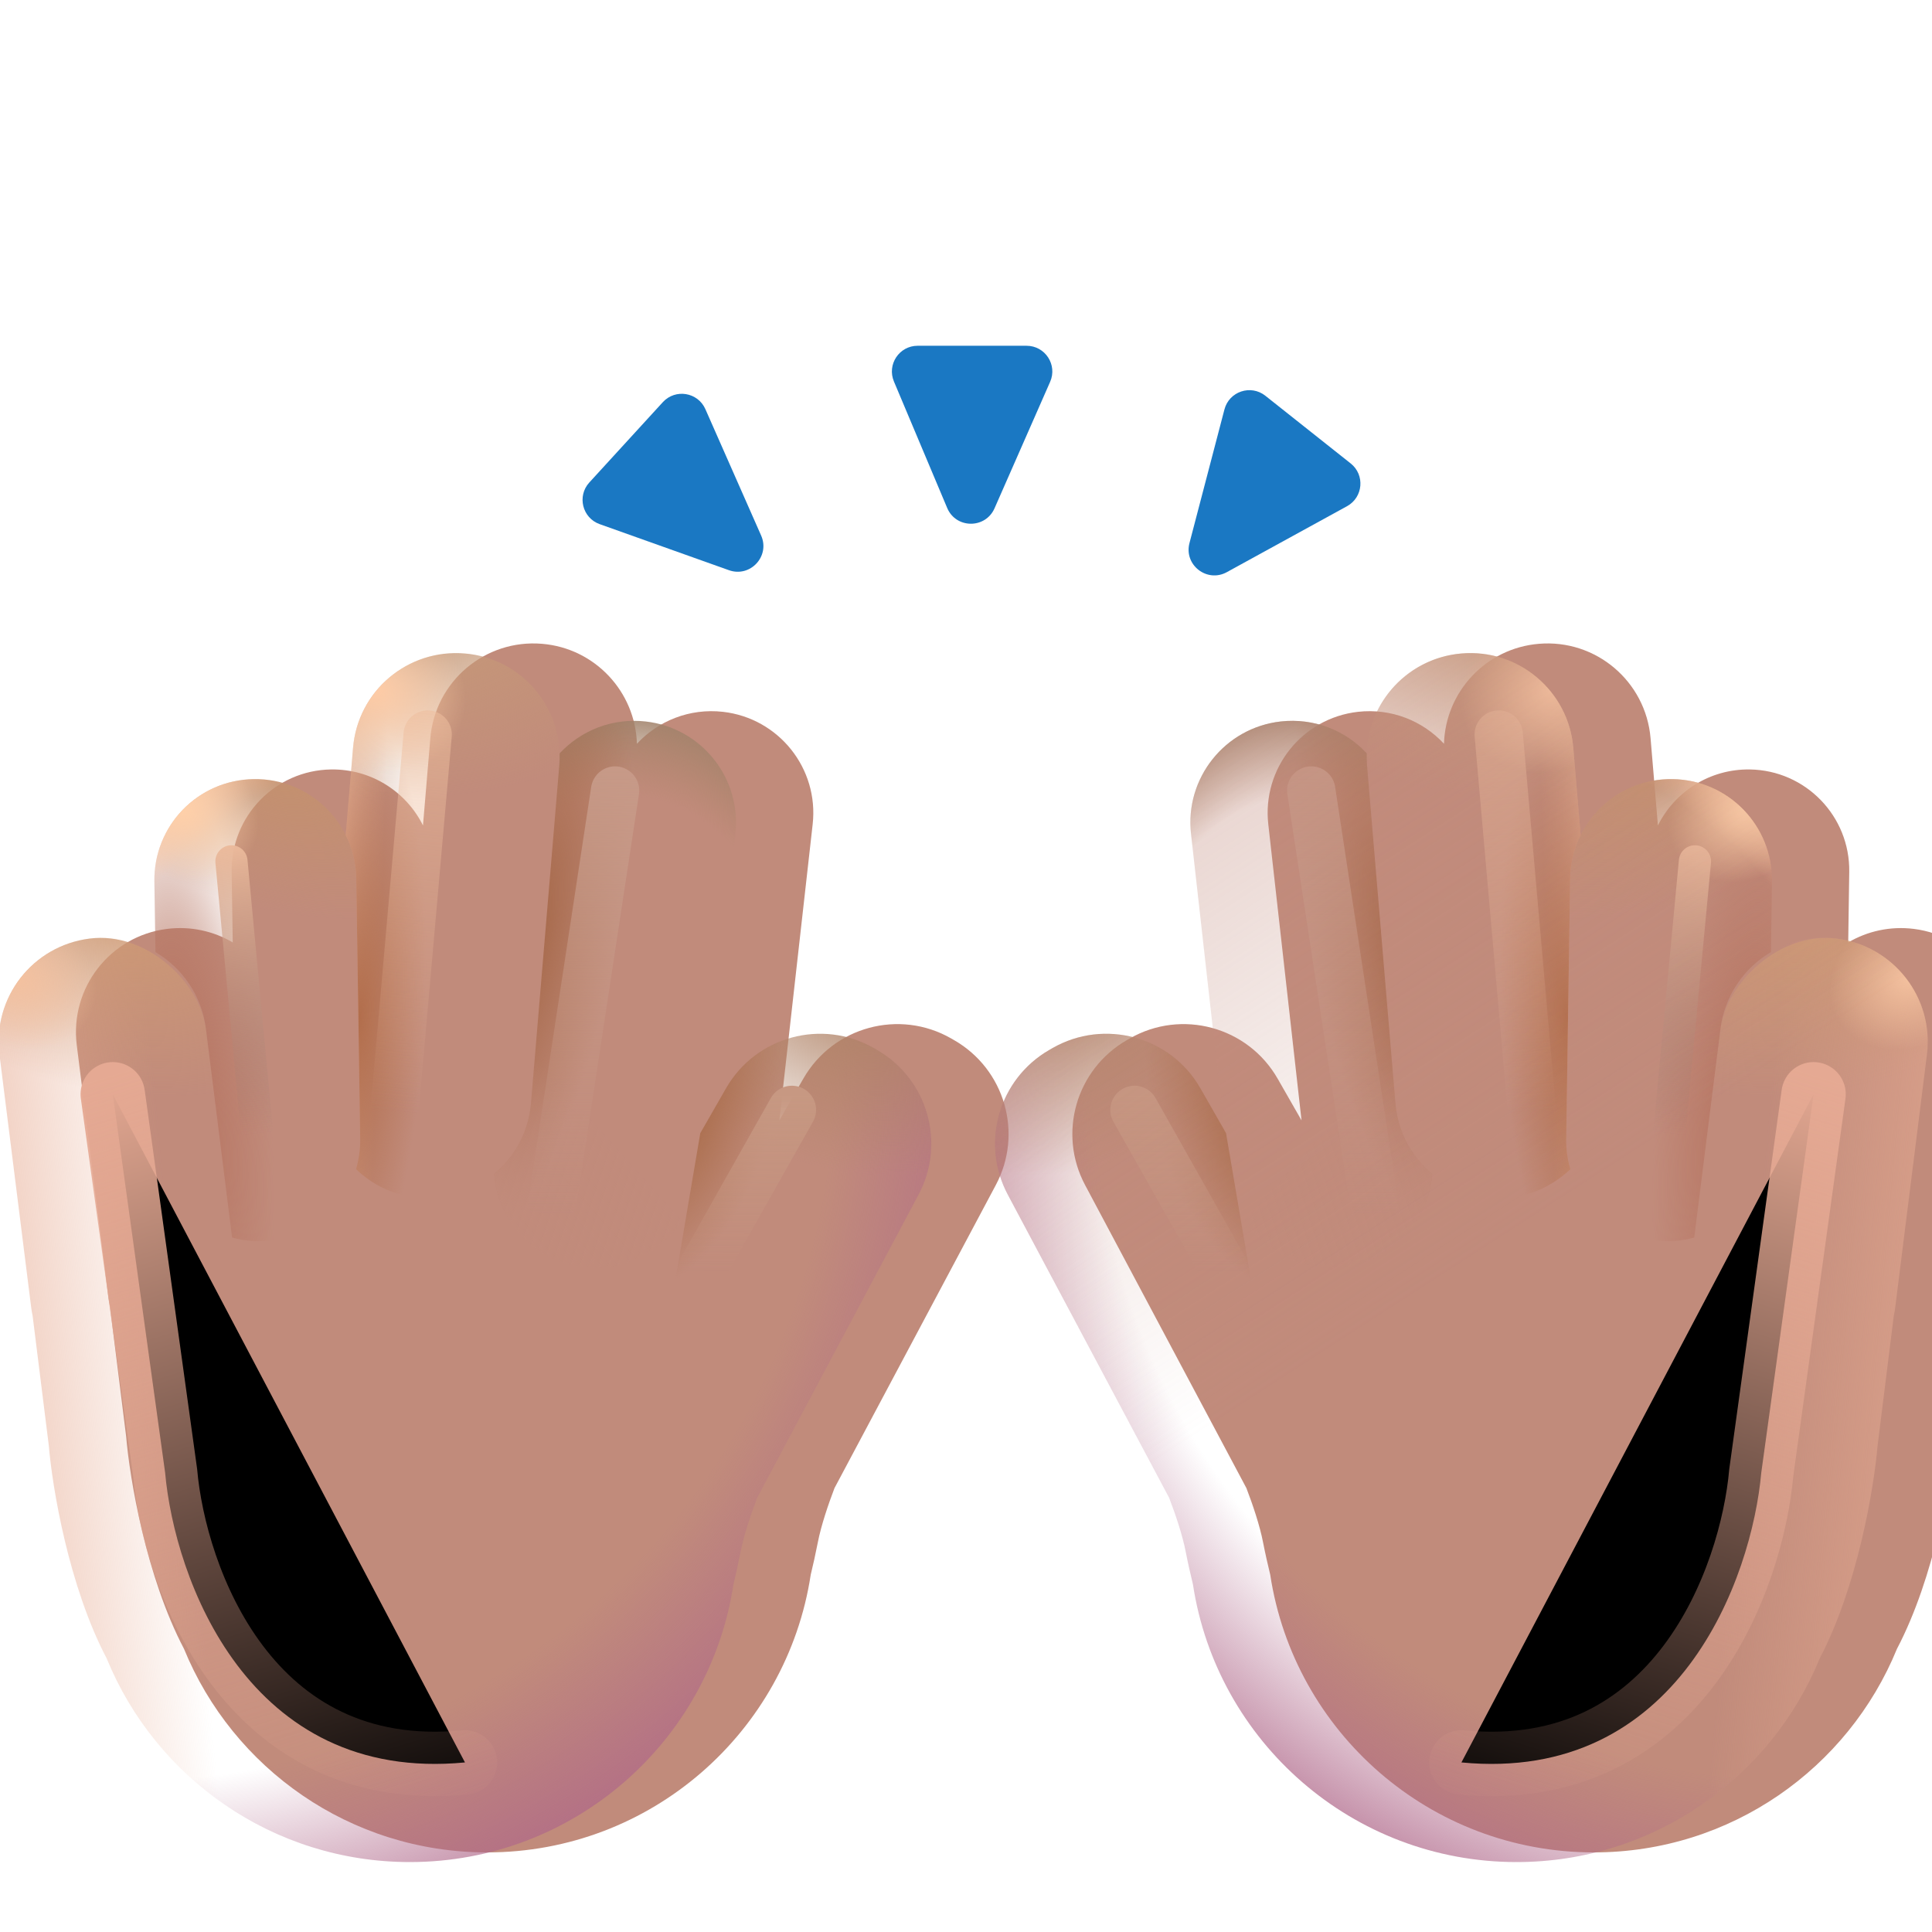 <svg viewBox="1 1 30 30" xmlns="http://www.w3.org/2000/svg">
<g filter="url(#filter0_ii_20020_6195)">
<path d="M8.218 11.147C7.334 11.072 6.556 11.729 6.482 12.614L6.368 13.967C6.108 13.444 5.564 13.089 4.941 13.098C4.075 13.111 3.384 13.823 3.397 14.689L3.414 15.784C3.117 15.609 2.762 15.528 2.393 15.574C1.508 15.685 0.881 16.493 0.992 17.378L1.483 21.292C1.489 21.34 1.497 21.388 1.507 21.435L1.758 23.449C1.813 24.106 2.069 25.635 2.657 26.753C3.414 28.607 5.237 29.914 7.364 29.914C9.909 29.914 12.017 28.043 12.389 25.602C12.425 25.454 12.464 25.28 12.499 25.101C12.55 24.837 12.663 24.506 12.758 24.257L15.263 19.551C15.691 18.749 15.403 17.753 14.615 17.301L14.57 17.275C13.764 16.813 12.736 17.093 12.274 17.899L11.902 18.547L12.419 13.95C12.517 13.083 11.893 12.301 11.025 12.203C10.507 12.145 10.02 12.344 9.69 12.699C9.666 11.893 9.041 11.216 8.218 11.147Z" fill="#C18B7B"/>
</g>
<path d="M8.218 11.147C7.334 11.072 6.556 11.729 6.482 12.614L6.368 13.967C6.108 13.444 5.564 13.089 4.941 13.098C4.075 13.111 3.384 13.823 3.397 14.689L3.414 15.784C3.117 15.609 2.762 15.528 2.393 15.574C1.508 15.685 0.881 16.493 0.992 17.378L1.483 21.292C1.489 21.34 1.497 21.388 1.507 21.435L1.758 23.449C1.813 24.106 2.069 25.635 2.657 26.753C3.414 28.607 5.237 29.914 7.364 29.914C9.909 29.914 12.017 28.043 12.389 25.602C12.425 25.454 12.464 25.28 12.499 25.101C12.55 24.837 12.663 24.506 12.758 24.257L15.263 19.551C15.691 18.749 15.403 17.753 14.615 17.301L14.57 17.275C13.764 16.813 12.736 17.093 12.274 17.899L11.902 18.547L12.419 13.95C12.517 13.083 11.893 12.301 11.025 12.203C10.507 12.145 10.02 12.344 9.69 12.699C9.666 11.893 9.041 11.216 8.218 11.147Z" fill="url(#paint0_radial_20020_6195)"/>
<path d="M8.218 11.147C7.334 11.072 6.556 11.729 6.482 12.614L6.368 13.967C6.108 13.444 5.564 13.089 4.941 13.098C4.075 13.111 3.384 13.823 3.397 14.689L3.414 15.784C3.117 15.609 2.762 15.528 2.393 15.574C1.508 15.685 0.881 16.493 0.992 17.378L1.483 21.292C1.489 21.34 1.497 21.388 1.507 21.435L1.758 23.449C1.813 24.106 2.069 25.635 2.657 26.753C3.414 28.607 5.237 29.914 7.364 29.914C9.909 29.914 12.017 28.043 12.389 25.602C12.425 25.454 12.464 25.28 12.499 25.101C12.55 24.837 12.663 24.506 12.758 24.257L15.263 19.551C15.691 18.749 15.403 17.753 14.615 17.301L14.57 17.275C13.764 16.813 12.736 17.093 12.274 17.899L11.902 18.547L12.419 13.95C12.517 13.083 11.893 12.301 11.025 12.203C10.507 12.145 10.02 12.344 9.69 12.699C9.666 11.893 9.041 11.216 8.218 11.147Z" fill="url(#paint1_linear_20020_6195)"/>
<rect x="0.79" y="15.775" width="3.231" height="7.176" rx="1.616" transform="rotate(-7.151 0.79 15.775)" fill="url(#paint2_radial_20020_6195)"/>
<rect x="0.79" y="15.775" width="3.231" height="7.176" rx="1.616" transform="rotate(-7.151 0.79 15.775)" fill="url(#paint3_radial_20020_6195)"/>
<path d="M4.941 13.098C4.075 13.111 3.384 13.823 3.397 14.689L3.414 15.784C3.83 16.03 4.133 16.459 4.198 16.976L4.604 20.216C4.746 20.256 4.895 20.276 5.049 20.273C5.915 20.26 6.606 19.548 6.593 18.682L6.532 14.642C6.519 13.776 5.807 13.085 4.941 13.098Z" fill="url(#paint4_radial_20020_6195)"/>
<path d="M4.941 13.098C4.075 13.111 3.384 13.823 3.397 14.689L3.414 15.784C3.83 16.03 4.133 16.459 4.198 16.976L4.604 20.216C4.746 20.256 4.895 20.276 5.049 20.273C5.915 20.26 6.606 19.548 6.593 18.682L6.532 14.642C6.519 13.776 5.807 13.085 4.941 13.098Z" fill="url(#paint5_radial_20020_6195)"/>
<path d="M4.941 13.098C4.075 13.111 3.384 13.823 3.397 14.689L3.414 15.784C3.83 16.03 4.133 16.459 4.198 16.976L4.604 20.216C4.746 20.256 4.895 20.276 5.049 20.273C5.915 20.26 6.606 19.548 6.593 18.682L6.532 14.642C6.519 13.776 5.807 13.085 4.941 13.098Z" fill="url(#paint6_radial_20020_6195)"/>
<path d="M4.941 13.098C4.075 13.111 3.384 13.823 3.397 14.689L3.414 15.784C3.83 16.03 4.133 16.459 4.198 16.976L4.604 20.216C4.746 20.256 4.895 20.276 5.049 20.273C5.915 20.26 6.606 19.548 6.593 18.682L6.532 14.642C6.519 13.776 5.807 13.085 4.941 13.098Z" fill="url(#paint7_radial_20020_6195)"/>
<path d="M8.218 11.147C7.334 11.072 6.556 11.729 6.482 12.614L6.368 13.967C6.47 14.171 6.528 14.399 6.532 14.642L6.593 18.682C6.595 18.846 6.572 19.005 6.528 19.155C6.785 19.402 7.125 19.567 7.509 19.599C8.393 19.673 9.17 19.016 9.245 18.132L9.685 12.883C9.759 11.998 9.103 11.221 8.218 11.147Z" fill="url(#paint8_linear_20020_6195)"/>
<path d="M8.218 11.147C7.334 11.072 6.556 11.729 6.482 12.614L6.368 13.967C6.47 14.171 6.528 14.399 6.532 14.642L6.593 18.682C6.595 18.846 6.572 19.005 6.528 19.155C6.785 19.402 7.125 19.567 7.509 19.599C8.393 19.673 9.17 19.016 9.245 18.132L9.685 12.883C9.759 11.998 9.103 11.221 8.218 11.147Z" fill="url(#paint9_radial_20020_6195)"/>
<path d="M8.218 11.147C7.334 11.072 6.556 11.729 6.482 12.614L6.368 13.967C6.47 14.171 6.528 14.399 6.532 14.642L6.593 18.682C6.595 18.846 6.572 19.005 6.528 19.155C6.785 19.402 7.125 19.567 7.509 19.599C8.393 19.673 9.17 19.016 9.245 18.132L9.685 12.883C9.759 11.998 9.103 11.221 8.218 11.147Z" fill="url(#paint10_radial_20020_6195)"/>
<path d="M8.218 11.147C7.334 11.072 6.556 11.729 6.482 12.614L6.368 13.967C6.47 14.171 6.528 14.399 6.532 14.642L6.593 18.682C6.595 18.846 6.572 19.005 6.528 19.155C6.785 19.402 7.125 19.567 7.509 19.599C8.393 19.673 9.17 19.016 9.245 18.132L9.685 12.883C9.759 11.998 9.103 11.221 8.218 11.147Z" fill="url(#paint11_radial_20020_6195)"/>
<path d="M8.674 19.23C8.992 18.965 9.207 18.577 9.245 18.132L9.685 12.883C9.69 12.821 9.692 12.759 9.69 12.699C10.02 12.344 10.507 12.145 11.025 12.203C11.893 12.301 12.516 13.083 12.419 13.95L11.819 19.282C11.722 20.15 10.94 20.774 10.073 20.676C9.307 20.59 8.731 19.971 8.674 19.23Z" fill="url(#paint12_radial_20020_6195)"/>
<path d="M8.674 19.23C8.992 18.965 9.207 18.577 9.245 18.132L9.685 12.883C9.69 12.821 9.692 12.759 9.69 12.699C10.02 12.344 10.507 12.145 11.025 12.203C11.893 12.301 12.516 13.083 12.419 13.95L11.819 19.282C11.722 20.15 10.94 20.774 10.073 20.676C9.307 20.59 8.731 19.971 8.674 19.23Z" fill="url(#paint13_radial_20020_6195)"/>
<path d="M8.674 19.23C8.992 18.965 9.207 18.577 9.245 18.132L9.685 12.883C9.69 12.821 9.692 12.759 9.69 12.699C10.02 12.344 10.507 12.145 11.025 12.203C11.893 12.301 12.516 13.083 12.419 13.95L11.819 19.282C11.722 20.15 10.94 20.774 10.073 20.676C9.307 20.59 8.731 19.971 8.674 19.23Z" fill="url(#paint14_linear_20020_6195)"/>
<path d="M14.14 21.661L15.263 19.551C15.691 18.749 15.403 17.753 14.615 17.301L14.57 17.275C13.764 16.813 12.736 17.093 12.274 17.899L11.874 18.596L11.336 21.766L14.14 21.661Z" fill="url(#paint15_radial_20020_6195)"/>
<path d="M14.14 21.661L15.263 19.551C15.691 18.749 15.403 17.753 14.615 17.301L14.57 17.275C13.764 16.813 12.736 17.093 12.274 17.899L11.874 18.596L11.336 21.766L14.14 21.661Z" fill="url(#paint16_radial_20020_6195)"/>
<g filter="url(#filter1_f_20020_6195)">
<path d="M4.594 14.375L5.062 19.344" stroke="url(#paint17_linear_20020_6195)" stroke-width="0.5" stroke-linecap="round"/>
</g>
<g filter="url(#filter2_f_20020_6195)">
<path d="M7.641 12.406L7.125 18.266" stroke="url(#paint18_linear_20020_6195)" stroke-width="0.75" stroke-linecap="round"/>
</g>
<g filter="url(#filter3_f_20020_6195)">
<path d="M10.551 13.275L9.578 19.672" stroke="url(#paint19_linear_20020_6195)" stroke-width="0.75" stroke-linecap="round"/>
</g>
<g filter="url(#filter4_f_20020_6195)">
<path d="M13.297 18.234L11.922 20.672" stroke="url(#paint20_linear_20020_6195)" stroke-width="0.75" stroke-linecap="round"/>
</g>
<g filter="url(#filter5_f_20020_6195)">
<path d="M2.751 17.992L3.564 23.867C3.709 25.503 4.845 28.692 8.22 28.367" stroke="url(#paint21_linear_20020_6195)" stroke-linecap="round"/>
</g>
<g filter="url(#filter6_ii_20020_6195)">
<path d="M23.695 11.147C24.579 11.072 25.356 11.729 25.43 12.614L25.544 13.967C25.805 13.444 26.348 13.089 26.971 13.098C27.837 13.111 28.528 13.823 28.515 14.689L28.499 15.784C28.796 15.609 29.151 15.528 29.519 15.574C30.404 15.685 31.032 16.493 30.921 17.378L30.43 21.292C30.424 21.34 30.416 21.388 30.406 21.435L30.155 23.449C30.099 24.106 29.843 25.635 29.256 26.753C28.498 28.607 26.676 29.914 24.549 29.914C22.004 29.914 19.895 28.043 19.524 25.602C19.488 25.454 19.448 25.28 19.413 25.101C19.362 24.837 19.25 24.506 19.154 24.257L16.649 19.551C16.222 18.749 16.509 17.753 17.298 17.301L17.343 17.275C18.149 16.813 19.177 17.093 19.639 17.899L20.01 18.547L19.494 13.95C19.396 13.083 20.02 12.301 20.887 12.203C21.405 12.145 21.893 12.344 22.222 12.699C22.246 11.893 22.872 11.216 23.695 11.147Z" fill="#C18B7B"/>
</g>
<path d="M23.695 11.147C24.579 11.072 25.356 11.729 25.43 12.614L25.544 13.967C25.805 13.444 26.348 13.089 26.971 13.098C27.837 13.111 28.528 13.823 28.515 14.689L28.499 15.784C28.796 15.609 29.151 15.528 29.519 15.574C30.404 15.685 31.032 16.493 30.921 17.378L30.43 21.292C30.424 21.34 30.416 21.388 30.406 21.435L30.155 23.449C30.099 24.106 29.843 25.635 29.256 26.753C28.498 28.607 26.676 29.914 24.549 29.914C22.004 29.914 19.895 28.043 19.524 25.602C19.488 25.454 19.448 25.28 19.413 25.101C19.362 24.837 19.25 24.506 19.154 24.257L16.649 19.551C16.222 18.749 16.509 17.753 17.298 17.301L17.343 17.275C18.149 16.813 19.177 17.093 19.639 17.899L20.01 18.547L19.494 13.95C19.396 13.083 20.02 12.301 20.887 12.203C21.405 12.145 21.893 12.344 22.222 12.699C22.246 11.893 22.872 11.216 23.695 11.147Z" fill="url(#paint22_radial_20020_6195)"/>
<path d="M23.695 11.147C24.579 11.072 25.356 11.729 25.43 12.614L25.544 13.967C25.805 13.444 26.348 13.089 26.971 13.098C27.837 13.111 28.528 13.823 28.515 14.689L28.499 15.784C28.796 15.609 29.151 15.528 29.519 15.574C30.404 15.685 31.032 16.493 30.921 17.378L30.43 21.292C30.424 21.34 30.416 21.388 30.406 21.435L30.155 23.449C30.099 24.106 29.843 25.635 29.256 26.753C28.498 28.607 26.676 29.914 24.549 29.914C22.004 29.914 19.895 28.043 19.524 25.602C19.488 25.454 19.448 25.28 19.413 25.101C19.362 24.837 19.25 24.506 19.154 24.257L16.649 19.551C16.222 18.749 16.509 17.753 17.298 17.301L17.343 17.275C18.149 16.813 19.177 17.093 19.639 17.899L20.01 18.547L19.494 13.95C19.396 13.083 20.02 12.301 20.887 12.203C21.405 12.145 21.893 12.344 22.222 12.699C22.246 11.893 22.872 11.216 23.695 11.147Z" fill="url(#paint23_linear_20020_6195)"/>
<rect width="3.231" height="7.176" rx="1.616" transform="matrix(-0.992 -0.124 -0.124 0.992 31.122 15.775)" fill="url(#paint24_radial_20020_6195)"/>
<rect width="3.231" height="7.176" rx="1.616" transform="matrix(-0.992 -0.124 -0.124 0.992 31.122 15.775)" fill="url(#paint25_radial_20020_6195)"/>
<path d="M26.971 13.098C27.837 13.111 28.528 13.823 28.515 14.689L28.499 15.784C28.082 16.03 27.78 16.459 27.715 16.976L27.308 20.216C27.167 20.256 27.018 20.276 26.863 20.273C25.998 20.26 25.307 19.548 25.32 18.682L25.381 14.642C25.394 13.776 26.106 13.085 26.971 13.098Z" fill="url(#paint26_radial_20020_6195)"/>
<path d="M26.971 13.098C27.837 13.111 28.528 13.823 28.515 14.689L28.499 15.784C28.082 16.03 27.78 16.459 27.715 16.976L27.308 20.216C27.167 20.256 27.018 20.276 26.863 20.273C25.998 20.26 25.307 19.548 25.32 18.682L25.381 14.642C25.394 13.776 26.106 13.085 26.971 13.098Z" fill="url(#paint27_radial_20020_6195)"/>
<path d="M26.971 13.098C27.837 13.111 28.528 13.823 28.515 14.689L28.499 15.784C28.082 16.03 27.78 16.459 27.715 16.976L27.308 20.216C27.167 20.256 27.018 20.276 26.863 20.273C25.998 20.26 25.307 19.548 25.32 18.682L25.381 14.642C25.394 13.776 26.106 13.085 26.971 13.098Z" fill="url(#paint28_radial_20020_6195)"/>
<path d="M26.971 13.098C27.837 13.111 28.528 13.823 28.515 14.689L28.499 15.784C28.082 16.03 27.78 16.459 27.715 16.976L27.308 20.216C27.167 20.256 27.018 20.276 26.863 20.273C25.998 20.26 25.307 19.548 25.32 18.682L25.381 14.642C25.394 13.776 26.106 13.085 26.971 13.098Z" fill="url(#paint29_radial_20020_6195)"/>
<path d="M23.695 11.147C24.579 11.072 25.356 11.729 25.43 12.614L25.544 13.967C25.443 14.171 25.384 14.399 25.381 14.642L25.32 18.682C25.317 18.846 25.34 19.005 25.385 19.155C25.128 19.402 24.787 19.567 24.404 19.599C23.519 19.673 22.742 19.016 22.668 18.132L22.227 12.883C22.153 11.998 22.81 11.221 23.695 11.147Z" fill="url(#paint30_linear_20020_6195)"/>
<path d="M23.695 11.147C24.579 11.072 25.356 11.729 25.43 12.614L25.544 13.967C25.443 14.171 25.384 14.399 25.381 14.642L25.32 18.682C25.317 18.846 25.34 19.005 25.385 19.155C25.128 19.402 24.787 19.567 24.404 19.599C23.519 19.673 22.742 19.016 22.668 18.132L22.227 12.883C22.153 11.998 22.81 11.221 23.695 11.147Z" fill="url(#paint31_radial_20020_6195)"/>
<path d="M23.695 11.147C24.579 11.072 25.356 11.729 25.43 12.614L25.544 13.967C25.443 14.171 25.384 14.399 25.381 14.642L25.32 18.682C25.317 18.846 25.34 19.005 25.385 19.155C25.128 19.402 24.787 19.567 24.404 19.599C23.519 19.673 22.742 19.016 22.668 18.132L22.227 12.883C22.153 11.998 22.81 11.221 23.695 11.147Z" fill="url(#paint32_radial_20020_6195)"/>
<path d="M23.695 11.147C24.579 11.072 25.356 11.729 25.43 12.614L25.544 13.967C25.443 14.171 25.384 14.399 25.381 14.642L25.32 18.682C25.317 18.846 25.34 19.005 25.385 19.155C25.128 19.402 24.787 19.567 24.404 19.599C23.519 19.673 22.742 19.016 22.668 18.132L22.227 12.883C22.153 11.998 22.81 11.221 23.695 11.147Z" fill="url(#paint33_radial_20020_6195)"/>
<path d="M23.239 19.23C22.921 18.965 22.705 18.577 22.668 18.132L22.227 12.883C22.222 12.821 22.221 12.759 22.222 12.699C21.893 12.344 21.405 12.145 20.887 12.203C20.02 12.301 19.396 13.083 19.494 13.95L20.093 19.282C20.191 20.15 20.973 20.774 21.84 20.676C22.605 20.59 23.181 19.971 23.239 19.23Z" fill="url(#paint34_radial_20020_6195)"/>
<path d="M23.239 19.23C22.921 18.965 22.705 18.577 22.668 18.132L22.227 12.883C22.222 12.821 22.221 12.759 22.222 12.699C21.893 12.344 21.405 12.145 20.887 12.203C20.02 12.301 19.396 13.083 19.494 13.95L20.093 19.282C20.191 20.15 20.973 20.774 21.84 20.676C22.605 20.59 23.181 19.971 23.239 19.23Z" fill="url(#paint35_radial_20020_6195)"/>
<path d="M23.239 19.23C22.921 18.965 22.705 18.577 22.668 18.132L22.227 12.883C22.222 12.821 22.221 12.759 22.222 12.699C21.893 12.344 21.405 12.145 20.887 12.203C20.02 12.301 19.396 13.083 19.494 13.95L20.093 19.282C20.191 20.15 20.973 20.774 21.84 20.676C22.605 20.59 23.181 19.971 23.239 19.23Z" fill="url(#paint36_linear_20020_6195)"/>
<path d="M17.772 21.661L16.649 19.551C16.222 18.749 16.509 17.753 17.298 17.301L17.343 17.275C18.149 16.813 19.177 17.093 19.639 17.899L20.038 18.596L20.577 21.766L17.772 21.661Z" fill="url(#paint37_radial_20020_6195)"/>
<path d="M17.772 21.661L16.649 19.551C16.222 18.749 16.509 17.753 17.298 17.301L17.343 17.275C18.149 16.813 19.177 17.093 19.639 17.899L20.038 18.596L20.577 21.766L17.772 21.661Z" fill="url(#paint38_radial_20020_6195)"/>
<g filter="url(#filter7_f_20020_6195)">
<path d="M27.319 14.375L26.85 19.344" stroke="url(#paint39_linear_20020_6195)" stroke-width="0.5" stroke-linecap="round"/>
</g>
<g filter="url(#filter8_f_20020_6195)">
<path d="M24.272 12.406L24.788 18.266" stroke="url(#paint40_linear_20020_6195)" stroke-width="0.75" stroke-linecap="round"/>
</g>
<g filter="url(#filter9_f_20020_6195)">
<path d="M21.361 13.275L22.334 19.672" stroke="url(#paint41_linear_20020_6195)" stroke-width="0.75" stroke-linecap="round"/>
</g>
<g filter="url(#filter10_f_20020_6195)">
<path d="M18.616 18.234L19.991 20.672" stroke="url(#paint42_linear_20020_6195)" stroke-width="0.75" stroke-linecap="round"/>
</g>
<g filter="url(#filter11_f_20020_6195)">
<path d="M29.161 17.992L28.349 23.867C28.203 25.503 27.068 28.692 23.693 28.367" stroke="url(#paint43_linear_20020_6195)" stroke-linecap="round"/>
</g>
<g filter="url(#filter12_ii_20020_6195)">
<path d="M19.949 9.735L21.817 8.71C22.068 8.572 22.097 8.223 21.873 8.046L20.548 6.995C20.322 6.816 19.986 6.928 19.913 7.208L19.37 9.283C19.281 9.622 19.641 9.903 19.949 9.735Z" fill="#1A78C3"/>
</g>
<g filter="url(#filter13_ii_20020_6195)">
<path d="M15.608 8.738L14.781 6.774C14.67 6.51 14.863 6.219 15.149 6.219H16.84C17.129 6.219 17.323 6.515 17.206 6.78L16.343 8.743C16.201 9.065 15.744 9.061 15.608 8.738Z" fill="#1A78C3"/>
</g>
<g filter="url(#filter14_ii_20020_6195)">
<path d="M12.219 9.704L10.212 8.989C9.942 8.893 9.858 8.553 10.051 8.342L11.192 7.095C11.387 6.882 11.736 6.939 11.853 7.203L12.719 9.166C12.861 9.487 12.55 9.822 12.219 9.704Z" fill="#1A78C3"/>
</g>
<path d="M23.695 11.147C24.579 11.072 25.356 11.729 25.43 12.614L25.544 13.967C25.805 13.444 26.348 13.089 26.971 13.098C27.837 13.111 28.528 13.823 28.515 14.689L28.499 15.784C28.796 15.609 29.151 15.528 29.519 15.574C30.404 15.685 31.032 16.493 30.921 17.378L30.43 21.292C30.424 21.34 30.416 21.388 30.406 21.435L30.155 23.449C30.099 24.106 29.843 25.635 29.256 26.753C28.498 28.607 26.676 29.914 24.549 29.914C22.004 29.914 19.895 28.043 19.524 25.602C19.488 25.454 19.448 25.28 19.413 25.101C19.362 24.837 19.25 24.506 19.154 24.257L16.649 19.551C16.222 18.749 16.509 17.753 17.298 17.301L17.343 17.275C18.149 16.813 19.177 17.093 19.639 17.899L20.01 18.547L19.494 13.95C19.396 13.083 20.02 12.301 20.887 12.203C21.405 12.145 21.893 12.344 22.222 12.699C22.246 11.893 22.872 11.216 23.695 11.147Z" fill="url(#paint44_linear_20020_6195)"/>
<defs>
<filter id="filter0_ii_20020_6195" x="0.979" y="10.991" width="15.482" height="18.923" filterUnits="userSpaceOnUse" color-interpolation-filters="sRGB">
<feFlood flood-opacity="0" result="BackgroundImageFix"/>
<feBlend mode="normal" in="SourceGraphic" in2="BackgroundImageFix" result="shape"/>
<feColorMatrix in="SourceAlpha" type="matrix" values="0 0 0 0 0 0 0 0 0 0 0 0 0 0 0 0 0 0 127 0" result="hardAlpha"/>
<feOffset dx="1"/>
<feGaussianBlur stdDeviation="0.5"/>
<feComposite in2="hardAlpha" operator="arithmetic" k2="-1" k3="1"/>
<feColorMatrix type="matrix" values="0 0 0 0 0.792 0 0 0 0 0.533 0 0 0 0 0.541 0 0 0 1 0"/>
<feBlend mode="normal" in2="shape" result="effect1_innerShadow_20020_6195"/>
<feColorMatrix in="SourceAlpha" type="matrix" values="0 0 0 0 0 0 0 0 0 0 0 0 0 0 0 0 0 0 127 0" result="hardAlpha"/>
<feOffset dx="0.2" dy="-0.15"/>
<feGaussianBlur stdDeviation="0.25"/>
<feComposite in2="hardAlpha" operator="arithmetic" k2="-1" k3="1"/>
<feColorMatrix type="matrix" values="0 0 0 0 1 0 0 0 0 0.784 0 0 0 0 0.647 0 0 0 1 0"/>
<feBlend mode="normal" in2="effect1_innerShadow_20020_6195" result="effect2_innerShadow_20020_6195"/>
</filter>
<filter id="filter1_f_20020_6195" x="3.594" y="13.375" width="2.469" height="6.969" filterUnits="userSpaceOnUse" color-interpolation-filters="sRGB">
<feFlood flood-opacity="0" result="BackgroundImageFix"/>
<feBlend mode="normal" in="SourceGraphic" in2="BackgroundImageFix" result="shape"/>
<feGaussianBlur stdDeviation="0.375" result="effect1_foregroundBlur_20020_6195"/>
</filter>
<filter id="filter2_f_20020_6195" x="6" y="11.281" width="2.766" height="8.109" filterUnits="userSpaceOnUse" color-interpolation-filters="sRGB">
<feFlood flood-opacity="0" result="BackgroundImageFix"/>
<feBlend mode="normal" in="SourceGraphic" in2="BackgroundImageFix" result="shape"/>
<feGaussianBlur stdDeviation="0.375" result="effect1_foregroundBlur_20020_6195"/>
</filter>
<filter id="filter3_f_20020_6195" x="8.453" y="12.15" width="3.223" height="8.647" filterUnits="userSpaceOnUse" color-interpolation-filters="sRGB">
<feFlood flood-opacity="0" result="BackgroundImageFix"/>
<feBlend mode="normal" in="SourceGraphic" in2="BackgroundImageFix" result="shape"/>
<feGaussianBlur stdDeviation="0.375" result="effect1_foregroundBlur_20020_6195"/>
</filter>
<filter id="filter4_f_20020_6195" x="10.797" y="17.109" width="3.625" height="4.688" filterUnits="userSpaceOnUse" color-interpolation-filters="sRGB">
<feFlood flood-opacity="0" result="BackgroundImageFix"/>
<feBlend mode="normal" in="SourceGraphic" in2="BackgroundImageFix" result="shape"/>
<feGaussianBlur stdDeviation="0.375" result="effect1_foregroundBlur_20020_6195"/>
</filter>
<filter id="filter5_f_20020_6195" x="0.251" y="15.492" width="10.469" height="15.398" filterUnits="userSpaceOnUse" color-interpolation-filters="sRGB">
<feFlood flood-opacity="0" result="BackgroundImageFix"/>
<feBlend mode="normal" in="SourceGraphic" in2="BackgroundImageFix" result="shape"/>
<feGaussianBlur stdDeviation="1" result="effect1_foregroundBlur_20020_6195"/>
</filter>
<filter id="filter6_ii_20020_6195" x="16.451" y="10.991" width="15.482" height="18.923" filterUnits="userSpaceOnUse" color-interpolation-filters="sRGB">
<feFlood flood-opacity="0" result="BackgroundImageFix"/>
<feBlend mode="normal" in="SourceGraphic" in2="BackgroundImageFix" result="shape"/>
<feColorMatrix in="SourceAlpha" type="matrix" values="0 0 0 0 0 0 0 0 0 0 0 0 0 0 0 0 0 0 127 0" result="hardAlpha"/>
<feOffset dx="1"/>
<feGaussianBlur stdDeviation="0.5"/>
<feComposite in2="hardAlpha" operator="arithmetic" k2="-1" k3="1"/>
<feColorMatrix type="matrix" values="0 0 0 0 0.792 0 0 0 0 0.533 0 0 0 0 0.541 0 0 0 1 0"/>
<feBlend mode="normal" in2="shape" result="effect1_innerShadow_20020_6195"/>
<feColorMatrix in="SourceAlpha" type="matrix" values="0 0 0 0 0 0 0 0 0 0 0 0 0 0 0 0 0 0 127 0" result="hardAlpha"/>
<feOffset dx="0.2" dy="-0.15"/>
<feGaussianBlur stdDeviation="0.25"/>
<feComposite in2="hardAlpha" operator="arithmetic" k2="-1" k3="1"/>
<feColorMatrix type="matrix" values="0 0 0 0 1 0 0 0 0 0.784 0 0 0 0 0.647 0 0 0 1 0"/>
<feBlend mode="normal" in2="effect1_innerShadow_20020_6195" result="effect2_innerShadow_20020_6195"/>
</filter>
<filter id="filter7_f_20020_6195" x="25.85" y="13.375" width="2.469" height="6.969" filterUnits="userSpaceOnUse" color-interpolation-filters="sRGB">
<feFlood flood-opacity="0" result="BackgroundImageFix"/>
<feBlend mode="normal" in="SourceGraphic" in2="BackgroundImageFix" result="shape"/>
<feGaussianBlur stdDeviation="0.375" result="effect1_foregroundBlur_20020_6195"/>
</filter>
<filter id="filter8_f_20020_6195" x="23.147" y="11.281" width="2.766" height="8.109" filterUnits="userSpaceOnUse" color-interpolation-filters="sRGB">
<feFlood flood-opacity="0" result="BackgroundImageFix"/>
<feBlend mode="normal" in="SourceGraphic" in2="BackgroundImageFix" result="shape"/>
<feGaussianBlur stdDeviation="0.375" result="effect1_foregroundBlur_20020_6195"/>
</filter>
<filter id="filter9_f_20020_6195" x="20.236" y="12.15" width="3.223" height="8.647" filterUnits="userSpaceOnUse" color-interpolation-filters="sRGB">
<feFlood flood-opacity="0" result="BackgroundImageFix"/>
<feBlend mode="normal" in="SourceGraphic" in2="BackgroundImageFix" result="shape"/>
<feGaussianBlur stdDeviation="0.375" result="effect1_foregroundBlur_20020_6195"/>
</filter>
<filter id="filter10_f_20020_6195" x="17.491" y="17.109" width="3.625" height="4.688" filterUnits="userSpaceOnUse" color-interpolation-filters="sRGB">
<feFlood flood-opacity="0" result="BackgroundImageFix"/>
<feBlend mode="normal" in="SourceGraphic" in2="BackgroundImageFix" result="shape"/>
<feGaussianBlur stdDeviation="0.375" result="effect1_foregroundBlur_20020_6195"/>
</filter>
<filter id="filter11_f_20020_6195" x="21.193" y="15.492" width="10.469" height="15.398" filterUnits="userSpaceOnUse" color-interpolation-filters="sRGB">
<feFlood flood-opacity="0" result="BackgroundImageFix"/>
<feBlend mode="normal" in="SourceGraphic" in2="BackgroundImageFix" result="shape"/>
<feGaussianBlur stdDeviation="1" result="effect1_foregroundBlur_20020_6195"/>
</filter>
<filter id="filter12_ii_20020_6195" x="19.206" y="6.908" width="3.069" height="3.027" filterUnits="userSpaceOnUse" color-interpolation-filters="sRGB">
<feFlood flood-opacity="0" result="BackgroundImageFix"/>
<feBlend mode="normal" in="SourceGraphic" in2="BackgroundImageFix" result="shape"/>
<feColorMatrix in="SourceAlpha" type="matrix" values="0 0 0 0 0 0 0 0 0 0 0 0 0 0 0 0 0 0 127 0" result="hardAlpha"/>
<feOffset dx="-0.15" dy="0.15"/>
<feGaussianBlur stdDeviation="0.15"/>
<feComposite in2="hardAlpha" operator="arithmetic" k2="-1" k3="1"/>
<feColorMatrix type="matrix" values="0 0 0 0 0.114 0 0 0 0 0.569 0 0 0 0 0.898 0 0 0 1 0"/>
<feBlend mode="normal" in2="shape" result="effect1_innerShadow_20020_6195"/>
<feColorMatrix in="SourceAlpha" type="matrix" values="0 0 0 0 0 0 0 0 0 0 0 0 0 0 0 0 0 0 127 0" result="hardAlpha"/>
<feOffset dx="0.25"/>
<feGaussianBlur stdDeviation="0.2"/>
<feComposite in2="hardAlpha" operator="arithmetic" k2="-1" k3="1"/>
<feColorMatrix type="matrix" values="0 0 0 0 0.078 0 0 0 0 0.341 0 0 0 0 0.588 0 0 0 1 0"/>
<feBlend mode="normal" in2="effect1_innerShadow_20020_6195" result="effect2_innerShadow_20020_6195"/>
</filter>
<filter id="filter13_ii_20020_6195" x="14.599" y="6.219" width="2.892" height="2.913" filterUnits="userSpaceOnUse" color-interpolation-filters="sRGB">
<feFlood flood-opacity="0" result="BackgroundImageFix"/>
<feBlend mode="normal" in="SourceGraphic" in2="BackgroundImageFix" result="shape"/>
<feColorMatrix in="SourceAlpha" type="matrix" values="0 0 0 0 0 0 0 0 0 0 0 0 0 0 0 0 0 0 127 0" result="hardAlpha"/>
<feOffset dx="-0.15" dy="0.15"/>
<feGaussianBlur stdDeviation="0.15"/>
<feComposite in2="hardAlpha" operator="arithmetic" k2="-1" k3="1"/>
<feColorMatrix type="matrix" values="0 0 0 0 0.114 0 0 0 0 0.569 0 0 0 0 0.898 0 0 0 1 0"/>
<feBlend mode="normal" in2="shape" result="effect1_innerShadow_20020_6195"/>
<feColorMatrix in="SourceAlpha" type="matrix" values="0 0 0 0 0 0 0 0 0 0 0 0 0 0 0 0 0 0 127 0" result="hardAlpha"/>
<feOffset dx="0.25"/>
<feGaussianBlur stdDeviation="0.2"/>
<feComposite in2="hardAlpha" operator="arithmetic" k2="-1" k3="1"/>
<feColorMatrix type="matrix" values="0 0 0 0 0.078 0 0 0 0 0.341 0 0 0 0 0.588 0 0 0 1 0"/>
<feBlend mode="normal" in2="effect1_innerShadow_20020_6195" result="effect2_innerShadow_20020_6195"/>
</filter>
<filter id="filter14_ii_20020_6195" x="9.796" y="6.965" width="3.208" height="2.913" filterUnits="userSpaceOnUse" color-interpolation-filters="sRGB">
<feFlood flood-opacity="0" result="BackgroundImageFix"/>
<feBlend mode="normal" in="SourceGraphic" in2="BackgroundImageFix" result="shape"/>
<feColorMatrix in="SourceAlpha" type="matrix" values="0 0 0 0 0 0 0 0 0 0 0 0 0 0 0 0 0 0 127 0" result="hardAlpha"/>
<feOffset dx="-0.15" dy="0.15"/>
<feGaussianBlur stdDeviation="0.15"/>
<feComposite in2="hardAlpha" operator="arithmetic" k2="-1" k3="1"/>
<feColorMatrix type="matrix" values="0 0 0 0 0.114 0 0 0 0 0.569 0 0 0 0 0.898 0 0 0 1 0"/>
<feBlend mode="normal" in2="shape" result="effect1_innerShadow_20020_6195"/>
<feColorMatrix in="SourceAlpha" type="matrix" values="0 0 0 0 0 0 0 0 0 0 0 0 0 0 0 0 0 0 127 0" result="hardAlpha"/>
<feOffset dx="0.25"/>
<feGaussianBlur stdDeviation="0.2"/>
<feComposite in2="hardAlpha" operator="arithmetic" k2="-1" k3="1"/>
<feColorMatrix type="matrix" values="0 0 0 0 0.078 0 0 0 0 0.341 0 0 0 0 0.588 0 0 0 1 0"/>
<feBlend mode="normal" in2="effect1_innerShadow_20020_6195" result="effect2_innerShadow_20020_6195"/>
</filter>
<radialGradient id="paint0_radial_20020_6195" cx="0" cy="0" r="1" gradientUnits="userSpaceOnUse" gradientTransform="translate(2.938 17.685) rotate(59.708) scale(14.621 14.923)">
<stop offset="0.747" stop-color="#AF6789" stop-opacity="0"/>
<stop offset="0.988" stop-color="#AF6789"/>
</radialGradient>
<linearGradient id="paint1_linear_20020_6195" x1="-0.633" y1="23.287" x2="3.862" y2="22.884" gradientUnits="userSpaceOnUse">
<stop stop-color="#E7AC93"/>
<stop offset="1" stop-color="#E7AC93" stop-opacity="0"/>
</linearGradient>
<radialGradient id="paint2_radial_20020_6195" cx="0" cy="0" r="1" gradientUnits="userSpaceOnUse" gradientTransform="translate(2.912 15.328) rotate(108.578) scale(2.881 4.415)">
<stop stop-color="#CE9A75"/>
<stop offset="1" stop-color="#CE9A75" stop-opacity="0"/>
</radialGradient>
<radialGradient id="paint3_radial_20020_6195" cx="0" cy="0" r="1" gradientUnits="userSpaceOnUse" gradientTransform="translate(1.204 16.238) rotate(-143.869) scale(1.295 1.06)">
<stop stop-color="#F4C19F"/>
<stop offset="1" stop-color="#F4C19F" stop-opacity="0"/>
</radialGradient>
<radialGradient id="paint4_radial_20020_6195" cx="0" cy="0" r="1" gradientUnits="userSpaceOnUse" gradientTransform="translate(3.829 18.289) rotate(-3.879) scale(1.379 5.433)">
<stop offset="0.105" stop-color="#B67461"/>
<stop offset="1" stop-color="#B67461" stop-opacity="0"/>
</radialGradient>
<radialGradient id="paint5_radial_20020_6195" cx="0" cy="0" r="1" gradientUnits="userSpaceOnUse" gradientTransform="translate(5.251 12.95) rotate(105.092) scale(2.149 4.003)">
<stop stop-color="#C4916E"/>
<stop offset="1" stop-color="#C4916E" stop-opacity="0"/>
</radialGradient>
<radialGradient id="paint6_radial_20020_6195" cx="0" cy="0" r="1" gradientUnits="userSpaceOnUse" gradientTransform="translate(6.813 17.217) rotate(-133.905) scale(5.178 6.622)">
<stop offset="0.803" stop-color="#FFC6A0" stop-opacity="0"/>
<stop offset="1" stop-color="#FFC6A0"/>
</radialGradient>
<radialGradient id="paint7_radial_20020_6195" cx="0" cy="0" r="1" gradientUnits="userSpaceOnUse" gradientTransform="translate(3.806 13.561) rotate(-143.572) scale(1.286 1.056)">
<stop stop-color="#FFD0A9"/>
<stop offset="1" stop-color="#FFD0A9" stop-opacity="0"/>
</radialGradient>
<linearGradient id="paint8_linear_20020_6195" x1="11.494" y1="14.232" x2="5.922" y2="14.039" gradientUnits="userSpaceOnUse">
<stop offset="0.813" stop-color="#EFB795" stop-opacity="0"/>
<stop offset="1" stop-color="#EFB795"/>
</linearGradient>
<radialGradient id="paint9_radial_20020_6195" cx="0" cy="0" r="1" gradientUnits="userSpaceOnUse" gradientTransform="translate(6.591 16.792) rotate(2.936) scale(1.007 4.5)">
<stop stop-color="#B26E4C"/>
<stop offset="1" stop-color="#B26E4C" stop-opacity="0"/>
</radialGradient>
<radialGradient id="paint10_radial_20020_6195" cx="0" cy="0" r="1" gradientUnits="userSpaceOnUse" gradientTransform="translate(7.496 10.625) rotate(85.764) scale(2.764 4.835)">
<stop stop-color="#C69978"/>
<stop offset="1" stop-color="#C69978" stop-opacity="0"/>
</radialGradient>
<radialGradient id="paint11_radial_20020_6195" cx="0" cy="0" r="1" gradientUnits="userSpaceOnUse" gradientTransform="translate(6.794 11.687) rotate(-151.069) scale(1.492 1.262)">
<stop stop-color="#FFCCA6"/>
<stop offset="1" stop-color="#FFCCA6" stop-opacity="0"/>
</radialGradient>
<radialGradient id="paint12_radial_20020_6195" cx="0" cy="0" r="1" gradientUnits="userSpaceOnUse" gradientTransform="translate(10.433 19.382) rotate(-85.959) scale(7.374 4.219)">
<stop offset="0.816" stop-color="#AC8367" stop-opacity="0"/>
<stop offset="1" stop-color="#9F826B"/>
<stop offset="1" stop-color="#AC8367"/>
</radialGradient>
<radialGradient id="paint13_radial_20020_6195" cx="0" cy="0" r="1" gradientUnits="userSpaceOnUse" gradientTransform="translate(9.201 15.567) rotate(10.707) scale(1.374 4.83)">
<stop stop-color="#A46646"/>
<stop offset="1" stop-color="#A46646" stop-opacity="0"/>
</radialGradient>
<linearGradient id="paint14_linear_20020_6195" x1="8.898" y1="20.098" x2="10.462" y2="18.694" gradientUnits="userSpaceOnUse">
<stop stop-color="#C18B7B"/>
<stop offset="1" stop-color="#C18B7B" stop-opacity="0"/>
</linearGradient>
<radialGradient id="paint15_radial_20020_6195" cx="0" cy="0" r="1" gradientUnits="userSpaceOnUse" gradientTransform="translate(14.259 16.461) rotate(104.692) scale(2.705 3.882)">
<stop stop-color="#B08367"/>
<stop offset="1" stop-color="#B08367" stop-opacity="0"/>
</radialGradient>
<radialGradient id="paint16_radial_20020_6195" cx="0" cy="0" r="1" gradientUnits="userSpaceOnUse" gradientTransform="translate(11.078 17.828) rotate(10.784) scale(2.004 3.316)">
<stop offset="0.323" stop-color="#A76945"/>
<stop offset="1" stop-color="#A76945" stop-opacity="0"/>
</radialGradient>
<linearGradient id="paint17_linear_20020_6195" x1="4.469" y1="14.016" x2="4.953" y2="18.609" gradientUnits="userSpaceOnUse">
<stop stop-color="#EEBC9D"/>
<stop offset="1" stop-color="#927169" stop-opacity="0"/>
<stop offset="1" stop-color="#EEBC9D" stop-opacity="0"/>
</linearGradient>
<linearGradient id="paint18_linear_20020_6195" x1="8.289" y1="7.256" x2="7.125" y2="18.266" gradientUnits="userSpaceOnUse">
<stop stop-color="#EEBE9E"/>
<stop offset="1" stop-color="#EEBE9E" stop-opacity="0"/>
</linearGradient>
<linearGradient id="paint19_linear_20020_6195" x1="10.347" y1="12.702" x2="10.294" y2="19.853" gradientUnits="userSpaceOnUse">
<stop stop-color="#C79A88"/>
<stop offset="1" stop-color="#C79A88" stop-opacity="0"/>
</linearGradient>
<linearGradient id="paint20_linear_20020_6195" x1="13.008" y1="18.016" x2="13.002" y2="20.741" gradientUnits="userSpaceOnUse">
<stop stop-color="#C79882"/>
<stop offset="1" stop-color="#C79882" stop-opacity="0"/>
</linearGradient>
<linearGradient id="paint21_linear_20020_6195" x1="1.712" y1="17.992" x2="5.486" y2="30.432" gradientUnits="userSpaceOnUse">
<stop stop-color="#E5A993"/>
<stop offset="1" stop-color="#E5A993" stop-opacity="0"/>
</linearGradient>
<radialGradient id="paint22_radial_20020_6195" cx="0" cy="0" r="1" gradientUnits="userSpaceOnUse" gradientTransform="translate(28.975 17.685) rotate(120.292) scale(14.621 14.923)">
<stop offset="0.747" stop-color="#AF6789" stop-opacity="0"/>
<stop offset="0.988" stop-color="#AF6789"/>
</radialGradient>
<linearGradient id="paint23_linear_20020_6195" x1="32.545" y1="23.287" x2="28.05" y2="22.884" gradientUnits="userSpaceOnUse">
<stop stop-color="#E7AC93"/>
<stop offset="1" stop-color="#E7AC93" stop-opacity="0"/>
</linearGradient>
<radialGradient id="paint24_radial_20020_6195" cx="0" cy="0" r="1" gradientUnits="userSpaceOnUse" gradientTransform="translate(2.122 -0.447) rotate(108.578) scale(2.881 4.415)">
<stop stop-color="#CE9A75"/>
<stop offset="1" stop-color="#CE9A75" stop-opacity="0"/>
</radialGradient>
<radialGradient id="paint25_radial_20020_6195" cx="0" cy="0" r="1" gradientUnits="userSpaceOnUse" gradientTransform="translate(0.413 0.463) rotate(-143.869) scale(1.295 1.06)">
<stop stop-color="#F4C19F"/>
<stop offset="1" stop-color="#F4C19F" stop-opacity="0"/>
</radialGradient>
<radialGradient id="paint26_radial_20020_6195" cx="0" cy="0" r="1" gradientUnits="userSpaceOnUse" gradientTransform="translate(28.083 18.289) rotate(-176.121) scale(1.379 5.433)">
<stop offset="0.105" stop-color="#B67461"/>
<stop offset="1" stop-color="#B67461" stop-opacity="0"/>
</radialGradient>
<radialGradient id="paint27_radial_20020_6195" cx="0" cy="0" r="1" gradientUnits="userSpaceOnUse" gradientTransform="translate(26.661 12.95) rotate(74.908) scale(2.149 4.003)">
<stop stop-color="#C4916E"/>
<stop offset="1" stop-color="#C4916E" stop-opacity="0"/>
</radialGradient>
<radialGradient id="paint28_radial_20020_6195" cx="0" cy="0" r="1" gradientUnits="userSpaceOnUse" gradientTransform="translate(25.099 17.217) rotate(-46.095) scale(5.178 6.622)">
<stop offset="0.803" stop-color="#FFC6A0" stop-opacity="0"/>
<stop offset="1" stop-color="#FFC6A0"/>
</radialGradient>
<radialGradient id="paint29_radial_20020_6195" cx="0" cy="0" r="1" gradientUnits="userSpaceOnUse" gradientTransform="translate(28.107 13.561) rotate(-36.428) scale(1.286 1.056)">
<stop stop-color="#FFD0A9"/>
<stop offset="1" stop-color="#FFD0A9" stop-opacity="0"/>
</radialGradient>
<linearGradient id="paint30_linear_20020_6195" x1="20.419" y1="14.232" x2="25.991" y2="14.039" gradientUnits="userSpaceOnUse">
<stop offset="0.813" stop-color="#EFB795" stop-opacity="0"/>
<stop offset="1" stop-color="#EFB795"/>
</linearGradient>
<radialGradient id="paint31_radial_20020_6195" cx="0" cy="0" r="1" gradientUnits="userSpaceOnUse" gradientTransform="translate(25.322 16.792) rotate(177.064) scale(1.007 4.5)">
<stop stop-color="#B26E4C"/>
<stop offset="1" stop-color="#B26E4C" stop-opacity="0"/>
</radialGradient>
<radialGradient id="paint32_radial_20020_6195" cx="0" cy="0" r="1" gradientUnits="userSpaceOnUse" gradientTransform="translate(24.417 10.625) rotate(94.236) scale(2.764 4.835)">
<stop stop-color="#C69978"/>
<stop offset="1" stop-color="#C69978" stop-opacity="0"/>
</radialGradient>
<radialGradient id="paint33_radial_20020_6195" cx="0" cy="0" r="1" gradientUnits="userSpaceOnUse" gradientTransform="translate(25.119 11.687) rotate(-28.931) scale(1.492 1.262)">
<stop stop-color="#FFCCA6"/>
<stop offset="1" stop-color="#FFCCA6" stop-opacity="0"/>
</radialGradient>
<radialGradient id="paint34_radial_20020_6195" cx="0" cy="0" r="1" gradientUnits="userSpaceOnUse" gradientTransform="translate(21.48 19.382) rotate(-94.041) scale(7.374 4.219)">
<stop offset="0.816" stop-color="#AC8367" stop-opacity="0"/>
<stop offset="1" stop-color="#9F826B"/>
<stop offset="1" stop-color="#AC8367"/>
</radialGradient>
<radialGradient id="paint35_radial_20020_6195" cx="0" cy="0" r="1" gradientUnits="userSpaceOnUse" gradientTransform="translate(22.711 15.567) rotate(169.293) scale(1.374 4.83)">
<stop stop-color="#A46646"/>
<stop offset="1" stop-color="#A46646" stop-opacity="0"/>
</radialGradient>
<linearGradient id="paint36_linear_20020_6195" x1="23.014" y1="20.098" x2="21.451" y2="18.694" gradientUnits="userSpaceOnUse">
<stop stop-color="#C18B7B"/>
<stop offset="1" stop-color="#C18B7B" stop-opacity="0"/>
</linearGradient>
<radialGradient id="paint37_radial_20020_6195" cx="0" cy="0" r="1" gradientUnits="userSpaceOnUse" gradientTransform="translate(17.654 16.461) rotate(75.308) scale(2.705 3.882)">
<stop stop-color="#B08367"/>
<stop offset="1" stop-color="#B08367" stop-opacity="0"/>
</radialGradient>
<radialGradient id="paint38_radial_20020_6195" cx="0" cy="0" r="1" gradientUnits="userSpaceOnUse" gradientTransform="translate(20.834 17.828) rotate(169.216) scale(2.004 3.316)">
<stop offset="0.323" stop-color="#A76945"/>
<stop offset="1" stop-color="#A76945" stop-opacity="0"/>
</radialGradient>
<linearGradient id="paint39_linear_20020_6195" x1="27.444" y1="14.016" x2="26.959" y2="18.609" gradientUnits="userSpaceOnUse">
<stop stop-color="#EEBC9D"/>
<stop offset="1" stop-color="#927169" stop-opacity="0"/>
<stop offset="1" stop-color="#EEBC9D" stop-opacity="0"/>
</linearGradient>
<linearGradient id="paint40_linear_20020_6195" x1="23.623" y1="7.256" x2="24.788" y2="18.266" gradientUnits="userSpaceOnUse">
<stop stop-color="#EEBE9E"/>
<stop offset="1" stop-color="#EEBE9E" stop-opacity="0"/>
</linearGradient>
<linearGradient id="paint41_linear_20020_6195" x1="21.566" y1="12.702" x2="21.619" y2="19.853" gradientUnits="userSpaceOnUse">
<stop stop-color="#C79A88"/>
<stop offset="1" stop-color="#C79A88" stop-opacity="0"/>
</linearGradient>
<linearGradient id="paint42_linear_20020_6195" x1="18.905" y1="18.016" x2="18.91" y2="20.741" gradientUnits="userSpaceOnUse">
<stop stop-color="#C79882"/>
<stop offset="1" stop-color="#C79882" stop-opacity="0"/>
</linearGradient>
<linearGradient id="paint43_linear_20020_6195" x1="30.201" y1="17.992" x2="26.427" y2="30.432" gradientUnits="userSpaceOnUse">
<stop stop-color="#E5A993"/>
<stop offset="1" stop-color="#E5A993" stop-opacity="0"/>
</linearGradient>
<linearGradient id="paint44_linear_20020_6195" x1="12.512" y1="0.43" x2="25.022" y2="19.79" gradientUnits="userSpaceOnUse">
<stop stop-color="#C28B7D"/>
<stop offset="1" stop-color="#C28B7D" stop-opacity="0"/>
</linearGradient>
</defs>
</svg>
